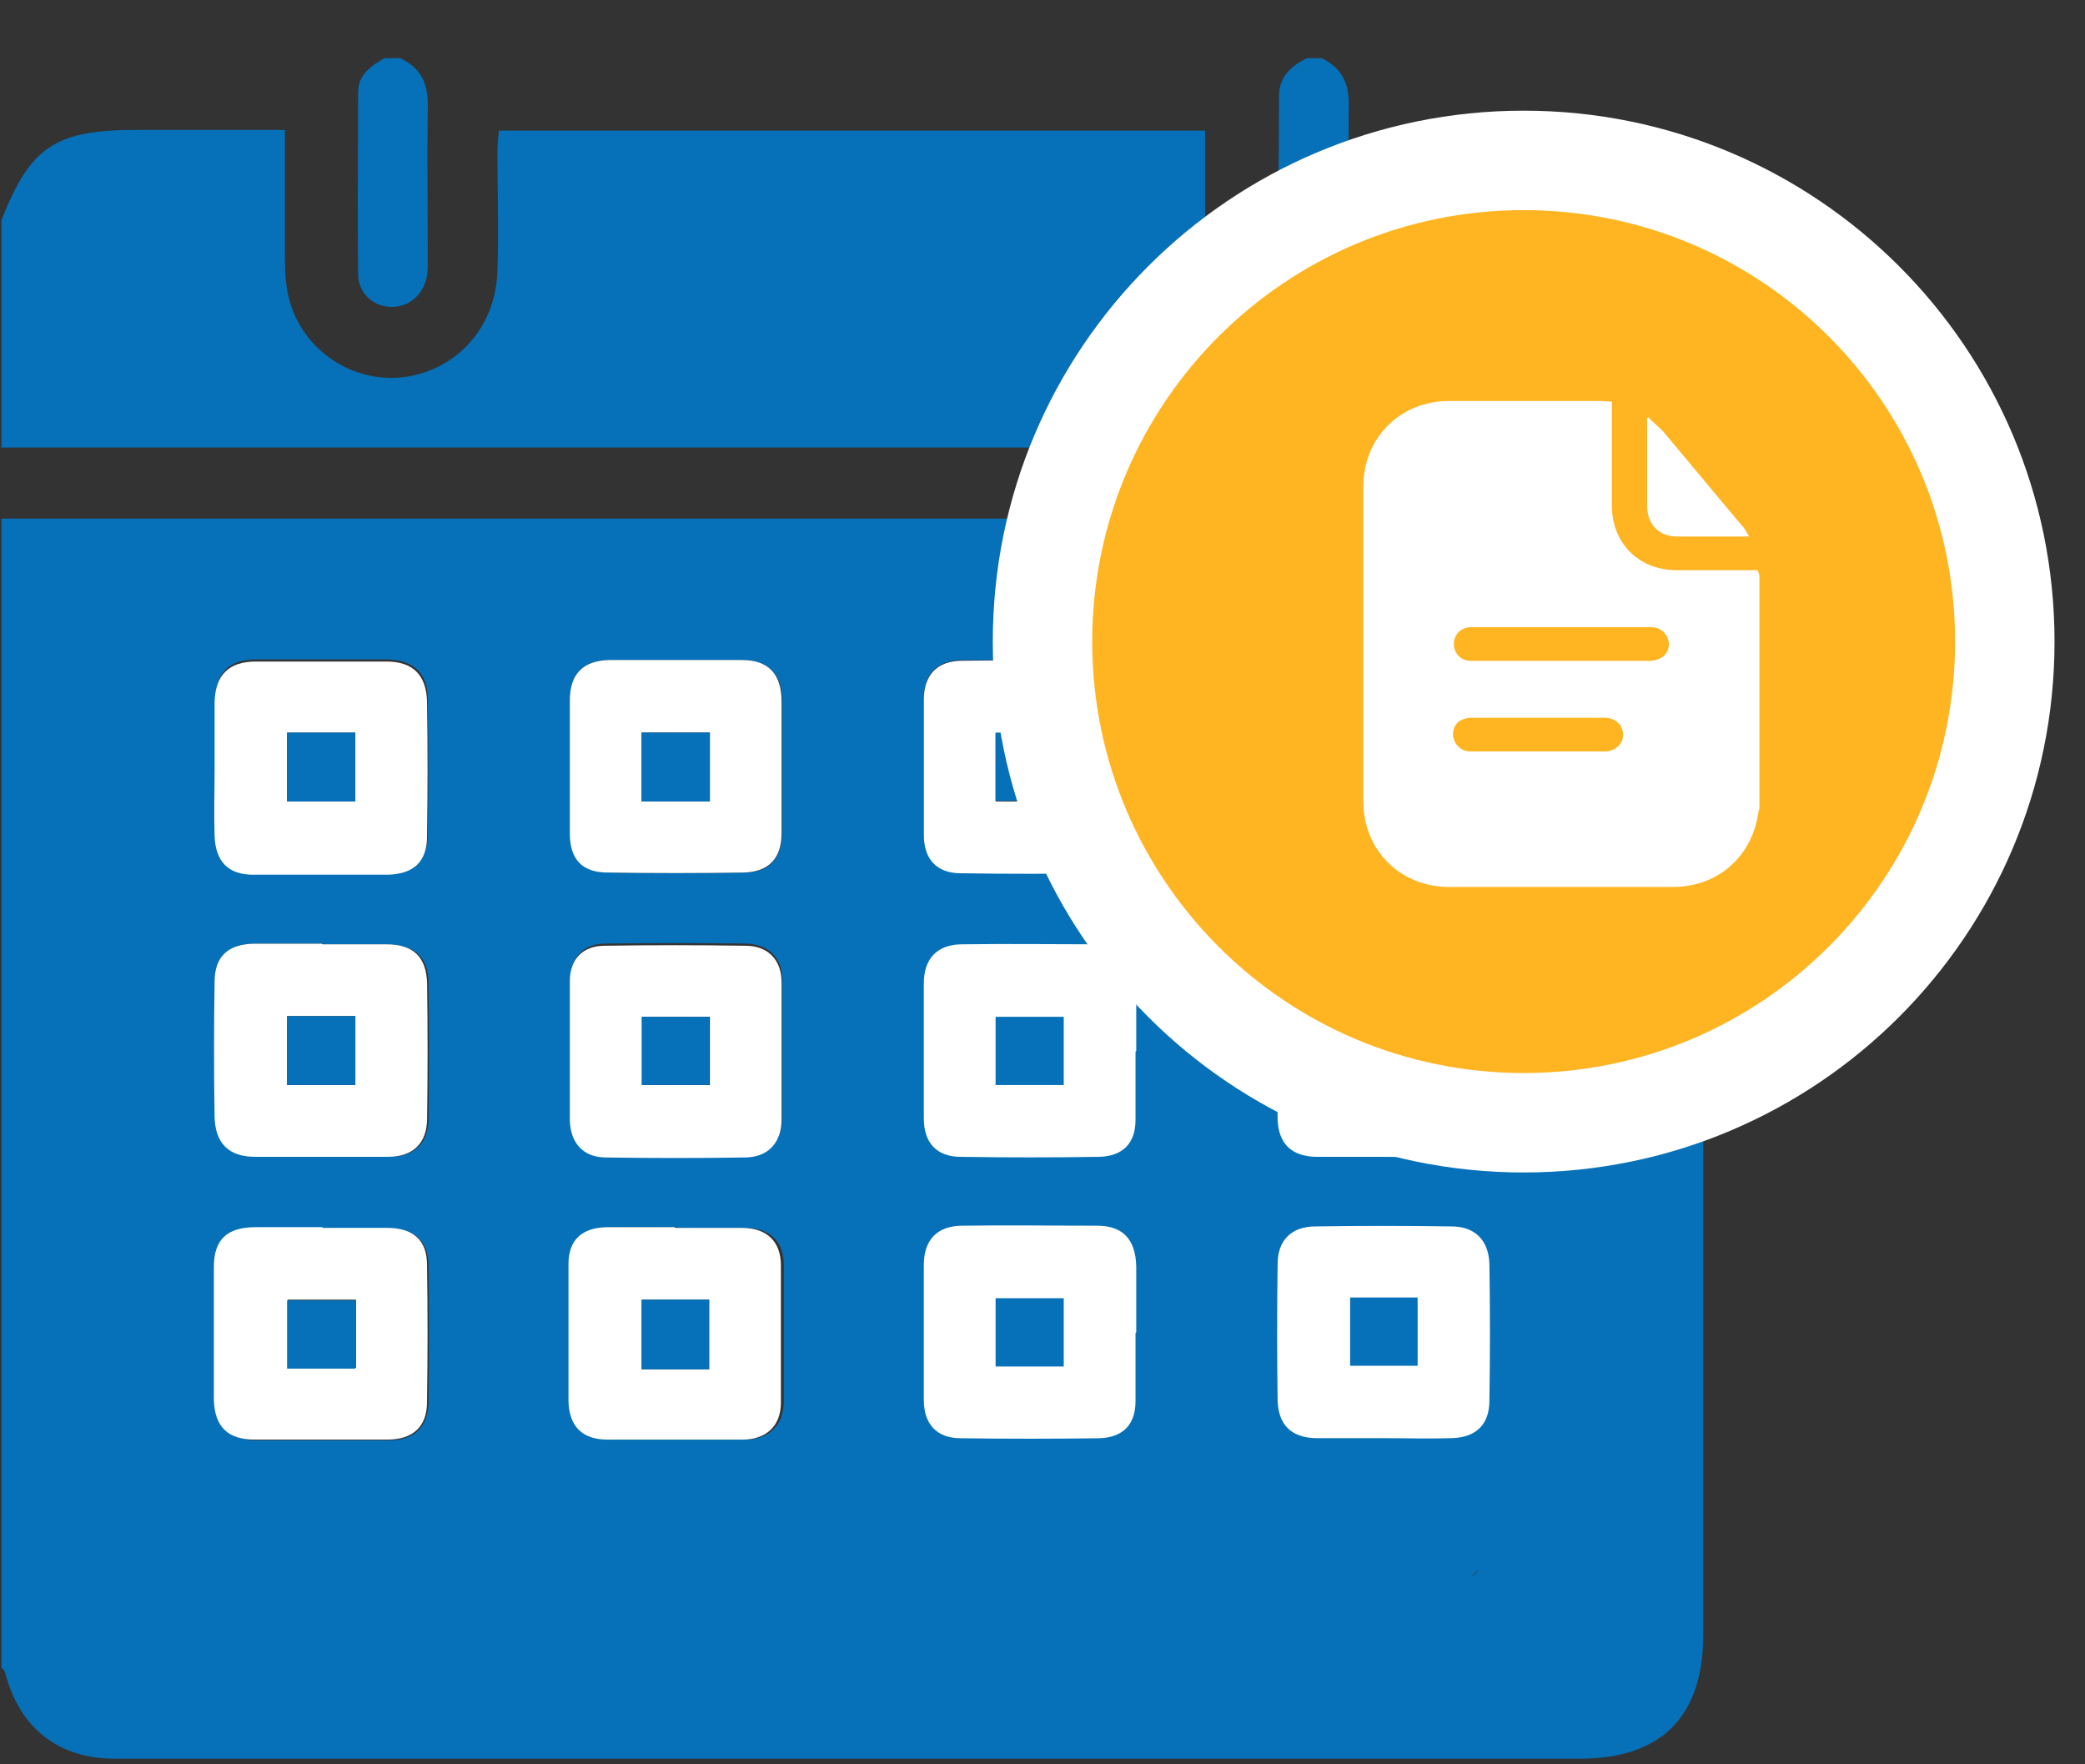 <svg width="26" height="22" viewBox="0 0 26 22" fill="none" xmlns="http://www.w3.org/2000/svg">
<rect x="0" y="0" width="26" height="22" fill="#333333" stroke="none"/>
<path d="M0.018 20.805V6.467C0.018 6.467 0.106 6.467 0.15 6.467C7.071 6.467 13.983 6.467 20.903 6.467C21.009 6.467 21.116 6.467 21.24 6.467C21.24 6.609 21.24 6.707 21.24 6.795C21.24 11.323 21.24 15.851 21.24 20.379C21.24 21.407 20.717 21.93 19.698 21.93C14.993 21.93 10.279 21.93 5.573 21.93C4.191 21.93 2.818 21.93 1.435 21.93C0.735 21.93 0.257 21.558 0.071 20.884C0.071 20.849 0.044 20.822 0.026 20.796L0.018 20.805ZM15.055 11.775C14.133 11.775 13.256 12.121 12.6 12.759C11.67 13.671 11.05 15.16 11.989 16.95C12.724 18.359 13.655 19.626 14.665 20.831C14.904 21.123 18.174 19.901 18.413 19.608C18.715 19.245 16.464 21.717 16.747 21.336C17.518 20.317 13.256 22.249 13.717 21.044C13.867 20.654 12.405 19.555 12.405 19.148C11.422 17.18 8.01 11.376 15.046 11.766L15.055 11.775ZM4.032 15.311C3.757 15.311 3.482 15.311 3.208 15.311C2.853 15.311 2.694 15.461 2.685 15.807C2.685 16.356 2.685 16.906 2.685 17.464C2.685 17.792 2.862 17.951 3.19 17.96C3.739 17.96 4.289 17.96 4.847 17.96C5.166 17.96 5.334 17.801 5.343 17.491C5.352 16.923 5.352 16.356 5.343 15.78C5.343 15.47 5.166 15.319 4.847 15.319C4.581 15.319 4.315 15.319 4.049 15.319L4.032 15.311ZM2.685 9.569C2.685 9.843 2.685 10.118 2.685 10.393C2.694 10.712 2.853 10.871 3.163 10.88C3.722 10.88 4.28 10.88 4.847 10.88C5.166 10.88 5.334 10.721 5.334 10.402C5.343 9.843 5.343 9.285 5.334 8.718C5.334 8.39 5.157 8.231 4.829 8.222C4.289 8.222 3.739 8.222 3.199 8.222C2.853 8.222 2.694 8.39 2.685 8.727C2.685 9.002 2.685 9.276 2.685 9.551V9.569ZM17.261 10.88C17.545 10.88 17.828 10.88 18.112 10.88C18.413 10.871 18.581 10.721 18.581 10.411C18.59 9.843 18.59 9.276 18.581 8.709C18.581 8.408 18.404 8.239 18.112 8.239C17.545 8.231 16.978 8.231 16.411 8.239C16.118 8.239 15.941 8.417 15.941 8.709C15.932 9.276 15.932 9.843 15.941 10.411C15.941 10.712 16.109 10.871 16.411 10.88C16.694 10.889 16.978 10.88 17.261 10.88ZM4.032 11.766C3.748 11.766 3.465 11.766 3.181 11.766C2.862 11.766 2.694 11.926 2.694 12.245C2.685 12.803 2.685 13.361 2.694 13.928C2.694 14.256 2.871 14.416 3.199 14.425C3.748 14.425 4.297 14.425 4.856 14.425C5.166 14.425 5.343 14.256 5.343 13.946C5.352 13.388 5.352 12.829 5.343 12.262C5.343 11.935 5.175 11.784 4.838 11.775C4.572 11.775 4.306 11.775 4.041 11.775L4.032 11.766ZM9.756 9.551C9.756 9.285 9.756 9.019 9.756 8.753C9.756 8.408 9.587 8.231 9.26 8.231C8.71 8.231 8.161 8.231 7.603 8.231C7.275 8.231 7.115 8.399 7.115 8.736C7.115 9.285 7.115 9.834 7.115 10.393C7.115 10.712 7.266 10.88 7.585 10.88C8.152 10.889 8.719 10.889 9.286 10.88C9.596 10.88 9.747 10.703 9.756 10.384C9.756 10.109 9.756 9.834 9.756 9.56V9.551ZM14.169 9.56C14.169 9.285 14.169 9.01 14.169 8.736C14.169 8.408 14.009 8.231 13.681 8.231C13.123 8.231 12.565 8.231 11.998 8.231C11.688 8.231 11.519 8.408 11.519 8.718C11.519 9.276 11.519 9.834 11.519 10.402C11.519 10.703 11.688 10.871 11.98 10.88C12.556 10.889 13.132 10.889 13.708 10.88C14 10.88 14.151 10.712 14.16 10.419C14.16 10.136 14.16 9.852 14.16 9.569L14.169 9.56ZM7.115 13.069C7.115 13.361 7.115 13.654 7.115 13.946C7.115 14.23 7.284 14.407 7.567 14.407C8.143 14.416 8.719 14.416 9.295 14.407C9.588 14.407 9.756 14.221 9.756 13.928C9.756 13.361 9.756 12.794 9.756 12.227C9.756 11.943 9.588 11.775 9.304 11.766C8.719 11.757 8.134 11.757 7.55 11.766C7.275 11.766 7.124 11.935 7.115 12.209C7.115 12.493 7.115 12.776 7.115 13.06V13.069ZM8.444 15.302C8.161 15.302 7.877 15.302 7.594 15.302C7.293 15.302 7.124 15.461 7.124 15.763C7.124 16.33 7.124 16.897 7.124 17.473C7.124 17.783 7.293 17.942 7.612 17.951C8.17 17.951 8.728 17.951 9.295 17.951C9.588 17.951 9.765 17.774 9.774 17.491C9.774 16.923 9.774 16.356 9.774 15.78C9.774 15.47 9.596 15.311 9.286 15.311C9.012 15.311 8.737 15.311 8.462 15.311L8.444 15.302Z" fill="#0671B8"/>
<path d="M0.018 5.59V2.746C0.381 1.824 0.691 1.62 1.71 1.62C2.233 1.62 2.765 1.62 3.287 1.62C3.367 1.62 3.456 1.62 3.553 1.62C3.553 2.178 3.553 2.692 3.553 3.206C3.553 3.392 3.562 3.587 3.615 3.765C3.793 4.376 4.395 4.775 5.024 4.704C5.689 4.624 6.185 4.084 6.203 3.375C6.22 2.887 6.203 2.391 6.203 1.904C6.203 1.815 6.212 1.727 6.221 1.629H15.028C15.028 2.196 15.028 2.746 15.028 3.295C15.028 4.101 15.595 4.695 16.34 4.704C17.102 4.704 17.669 4.128 17.678 3.304C17.678 2.87 17.678 2.444 17.678 2.01C17.678 1.886 17.678 1.762 17.678 1.647C17.731 1.62 17.749 1.611 17.767 1.611C18.449 1.611 19.131 1.611 19.814 1.611C20.646 1.611 21.213 2.178 21.213 3.011C21.213 3.72 21.213 4.429 21.213 5.129C21.213 5.271 21.213 5.413 21.213 5.581H0L0.018 5.59Z" fill="#0671B8"/>
<path d="M16.482 0.726C16.739 0.85 16.828 1.053 16.819 1.328C16.81 2.002 16.819 2.666 16.819 3.34C16.819 3.535 16.757 3.721 16.562 3.774C16.429 3.809 16.243 3.8 16.136 3.729C16.039 3.667 15.95 3.49 15.95 3.366C15.932 2.648 15.95 1.922 15.95 1.195C15.95 0.956 16.101 0.823 16.296 0.726H16.5H16.482Z" fill="#0671B8"/>
<path d="M4.989 0.726C5.263 0.85 5.343 1.062 5.334 1.346C5.325 1.975 5.334 2.604 5.334 3.233C5.334 3.304 5.334 3.375 5.325 3.437C5.281 3.676 5.104 3.827 4.882 3.827C4.661 3.827 4.466 3.659 4.466 3.419C4.457 2.666 4.466 1.904 4.466 1.151C4.466 0.929 4.625 0.823 4.794 0.726H4.998H4.989Z" fill="#0671B8"/>
<path d="M4.032 15.311C4.297 15.311 4.563 15.311 4.829 15.311C5.148 15.311 5.325 15.461 5.325 15.771C5.334 16.338 5.334 16.906 5.325 17.482C5.325 17.792 5.148 17.951 4.829 17.951C4.28 17.951 3.73 17.951 3.172 17.951C2.844 17.951 2.676 17.792 2.667 17.455C2.667 16.906 2.667 16.356 2.667 15.798C2.667 15.452 2.835 15.302 3.19 15.302C3.465 15.302 3.739 15.302 4.014 15.302L4.032 15.311ZM4.439 16.206H3.589V17.056H4.439V16.206Z" fill="white"/>
<path d="M2.676 9.578C2.676 9.303 2.676 9.028 2.676 8.754C2.685 8.417 2.853 8.249 3.19 8.249C3.73 8.249 4.28 8.249 4.82 8.249C5.148 8.249 5.316 8.417 5.325 8.745C5.334 9.303 5.334 9.861 5.325 10.428C5.325 10.747 5.157 10.898 4.838 10.907C4.28 10.907 3.721 10.907 3.154 10.907C2.844 10.907 2.685 10.739 2.676 10.419C2.667 10.145 2.676 9.87 2.676 9.595V9.578ZM4.43 9.994V9.135H3.58V9.994H4.43Z" fill="white"/>
<path d="M17.253 10.889C16.969 10.889 16.686 10.889 16.402 10.889C16.101 10.88 15.941 10.721 15.932 10.419C15.924 9.852 15.924 9.285 15.932 8.718C15.932 8.417 16.11 8.248 16.402 8.248C16.969 8.239 17.536 8.239 18.103 8.248C18.396 8.248 18.564 8.426 18.573 8.718C18.582 9.285 18.582 9.852 18.573 10.419C18.573 10.721 18.405 10.88 18.103 10.889C17.82 10.898 17.536 10.889 17.253 10.889ZM17.678 9.985V9.134H16.836V9.985H17.678Z" fill="white"/>
<path d="M4.023 11.775C4.289 11.775 4.555 11.775 4.82 11.775C5.157 11.775 5.317 11.935 5.326 12.263C5.334 12.821 5.334 13.379 5.326 13.946C5.326 14.257 5.148 14.425 4.838 14.425C4.289 14.425 3.739 14.425 3.181 14.425C2.853 14.425 2.685 14.257 2.676 13.929C2.667 13.37 2.667 12.812 2.676 12.245C2.676 11.926 2.844 11.775 3.163 11.767C3.447 11.767 3.731 11.767 4.014 11.767L4.023 11.775ZM3.58 12.67V13.53H4.431V12.67H3.58Z" fill="white"/>
<path d="M9.747 9.56C9.747 9.834 9.747 10.109 9.747 10.384C9.747 10.703 9.588 10.871 9.277 10.88C8.71 10.889 8.143 10.889 7.576 10.88C7.257 10.88 7.106 10.712 7.106 10.393C7.106 9.843 7.106 9.294 7.106 8.736C7.106 8.408 7.266 8.239 7.594 8.23C8.143 8.23 8.693 8.23 9.251 8.23C9.587 8.23 9.747 8.408 9.747 8.753C9.747 9.019 9.747 9.285 9.747 9.551V9.56ZM8.852 9.994V9.134H8.001V9.994H8.852Z" fill="white"/>
<path d="M14.16 9.577C14.16 9.861 14.16 10.144 14.16 10.428C14.16 10.72 14.001 10.88 13.708 10.889C13.132 10.898 12.556 10.898 11.98 10.889C11.679 10.889 11.52 10.711 11.52 10.41C11.52 9.852 11.52 9.294 11.52 8.727C11.52 8.416 11.688 8.239 11.998 8.239C12.556 8.23 13.114 8.239 13.682 8.239C14.009 8.239 14.16 8.416 14.169 8.744C14.169 9.019 14.169 9.294 14.169 9.568L14.16 9.577ZM13.265 9.143H12.415V9.994H13.265V9.143Z" fill="white"/>
<path d="M17.253 14.425C16.969 14.425 16.686 14.425 16.402 14.425C16.101 14.416 15.941 14.256 15.932 13.955C15.924 13.388 15.924 12.821 15.932 12.254C15.932 11.952 16.11 11.784 16.402 11.784C16.969 11.775 17.536 11.775 18.103 11.784C18.396 11.784 18.564 11.961 18.573 12.254C18.582 12.821 18.582 13.388 18.573 13.955C18.573 14.256 18.405 14.416 18.103 14.425C17.82 14.433 17.536 14.425 17.253 14.425ZM17.678 13.521V12.67H16.836V13.521H17.678Z" fill="white"/>
<path d="M14.16 13.114C14.16 13.397 14.16 13.681 14.16 13.964C14.16 14.257 14.001 14.416 13.708 14.425C13.132 14.434 12.556 14.434 11.98 14.425C11.679 14.425 11.52 14.248 11.52 13.946C11.52 13.388 11.52 12.83 11.52 12.263C11.52 11.953 11.688 11.775 11.998 11.775C12.556 11.767 13.114 11.775 13.682 11.775C14.009 11.775 14.16 11.953 14.169 12.28C14.169 12.555 14.169 12.83 14.169 13.105L14.16 13.114ZM13.265 12.679H12.415V13.53H13.265V12.679Z" fill="white"/>
<path d="M17.253 17.933C16.969 17.933 16.686 17.933 16.402 17.933C16.101 17.924 15.941 17.765 15.932 17.464C15.924 16.897 15.924 16.329 15.932 15.762C15.932 15.461 16.11 15.293 16.402 15.293C16.969 15.284 17.536 15.284 18.103 15.293C18.396 15.293 18.564 15.47 18.573 15.762C18.582 16.329 18.582 16.897 18.573 17.464C18.573 17.765 18.405 17.924 18.103 17.933C17.82 17.942 17.536 17.933 17.253 17.933ZM17.678 17.03V16.179H16.836V17.03H17.678Z" fill="white"/>
<path d="M14.16 16.622C14.16 16.906 14.16 17.189 14.16 17.473C14.16 17.765 14.001 17.925 13.708 17.934C13.132 17.942 12.556 17.942 11.98 17.934C11.679 17.934 11.52 17.756 11.52 17.455C11.52 16.897 11.52 16.339 11.52 15.772C11.52 15.461 11.688 15.284 11.998 15.284C12.556 15.275 13.114 15.284 13.682 15.284C14.009 15.284 14.16 15.461 14.169 15.789C14.169 16.064 14.169 16.339 14.169 16.613L14.16 16.622ZM13.265 16.188H12.415V17.039H13.265V16.188Z" fill="white"/>
<path d="M7.106 13.086C7.106 12.803 7.106 12.519 7.106 12.236C7.106 11.961 7.266 11.793 7.541 11.793C8.125 11.784 8.71 11.784 9.295 11.793C9.579 11.793 9.747 11.97 9.747 12.254C9.747 12.821 9.747 13.388 9.747 13.955C9.747 14.247 9.579 14.433 9.286 14.433C8.71 14.442 8.134 14.442 7.558 14.433C7.275 14.433 7.115 14.256 7.106 13.973C7.106 13.68 7.106 13.388 7.106 13.095V13.086ZM8.01 12.679V13.53H8.852V12.679H8.01Z" fill="white"/>
<path d="M8.427 15.311C8.702 15.311 8.976 15.311 9.251 15.311C9.561 15.311 9.738 15.479 9.738 15.78C9.738 16.347 9.738 16.915 9.738 17.49C9.738 17.783 9.552 17.951 9.26 17.951C8.702 17.951 8.143 17.951 7.576 17.951C7.257 17.951 7.098 17.783 7.089 17.473C7.089 16.906 7.089 16.338 7.089 15.762C7.089 15.461 7.257 15.311 7.559 15.302C7.842 15.302 8.126 15.302 8.409 15.302L8.427 15.311ZM8.843 17.074V16.206H8.002V17.074H8.843Z" fill="white"/>
<path d="M4.431 16.215V17.066H3.58V16.215H4.431Z" fill="#0671B8"/>
<path d="M4.431 9.994H3.58V9.135H4.431V9.994Z" fill="#0671B8"/>
<path d="M17.678 9.985H16.836V9.135H17.678V9.985Z" fill="#0671B8"/>
<path d="M3.58 12.67H4.431V13.529H3.58V12.67Z" fill="#0671B8"/>
<path d="M8.852 9.994H8.001V9.135H8.852V9.994Z" fill="#0671B8"/>
<path d="M13.265 9.135V9.985H12.415V9.135H13.265Z" fill="#0671B8"/>
<path d="M8.001 12.679H8.843V13.529H8.001V12.679Z" fill="#0671B8"/>
<path d="M8.843 17.074H8.001V16.206H8.843V17.074Z" fill="#0671B8"/>
<path d="M19 14C22.314 14 25 11.314 25 8C25 4.686 22.314 2 19 2C15.686 2 13 4.686 13 8C13 11.314 15.686 14 19 14Z" fill="#FFB422" stroke="white" stroke-width="1.24" stroke-miterlimit="10"/>
<path d="M21.94 7.17V10.07C21.94 10.07 21.94 10.1 21.93 10.11C21.86 10.67 21.43 11.06 20.86 11.06C19.93 11.06 19 11.06 18.07 11.06C17.46 11.06 17 10.6 17 9.99C17 8.68 17 7.38 17 6.07C17 5.46 17.46 5 18.07 5C18.68 5 19.29 5 19.89 5C19.96 5 20.02 5 20.1 5.01C20.1 5.04 20.1 5.07 20.1 5.09C20.1 5.49 20.1 5.9 20.1 6.3C20.1 6.78 20.44 7.11 20.91 7.11C21.22 7.11 21.54 7.11 21.85 7.11H21.92C21.92 7.11 21.93 7.15 21.94 7.17ZM19.47 7.82C19.1 7.82 18.72 7.82 18.35 7.82C18.22 7.82 18.13 7.91 18.13 8.03C18.13 8.15 18.22 8.24 18.34 8.24C19.09 8.24 19.84 8.24 20.59 8.24C20.63 8.24 20.68 8.22 20.72 8.2C20.8 8.15 20.83 8.05 20.8 7.97C20.77 7.88 20.69 7.82 20.59 7.82C20.22 7.82 19.85 7.82 19.47 7.82ZM19.18 9.37C19.46 9.37 19.74 9.37 20.01 9.37C20.14 9.37 20.24 9.28 20.24 9.16C20.24 9.04 20.14 8.95 20.01 8.95C19.45 8.95 18.9 8.95 18.34 8.95C18.29 8.95 18.24 8.97 18.2 8.99C18.13 9.04 18.1 9.14 18.13 9.22C18.16 9.31 18.24 9.37 18.33 9.37C18.61 9.37 18.89 9.37 19.17 9.37H19.18Z" fill="white"/>
<path d="M20.55 5.2C20.61 5.26 20.68 5.32 20.74 5.38C21.06 5.76 21.38 6.15 21.71 6.54C21.75 6.58 21.78 6.63 21.81 6.69C21.79 6.69 21.77 6.69 21.76 6.69C21.48 6.69 21.19 6.69 20.91 6.69C20.69 6.69 20.54 6.54 20.54 6.31C20.54 5.94 20.54 5.57 20.54 5.21C20.54 5.21 20.55 5.21 20.56 5.2H20.55Z" fill="white"/>
</svg>
